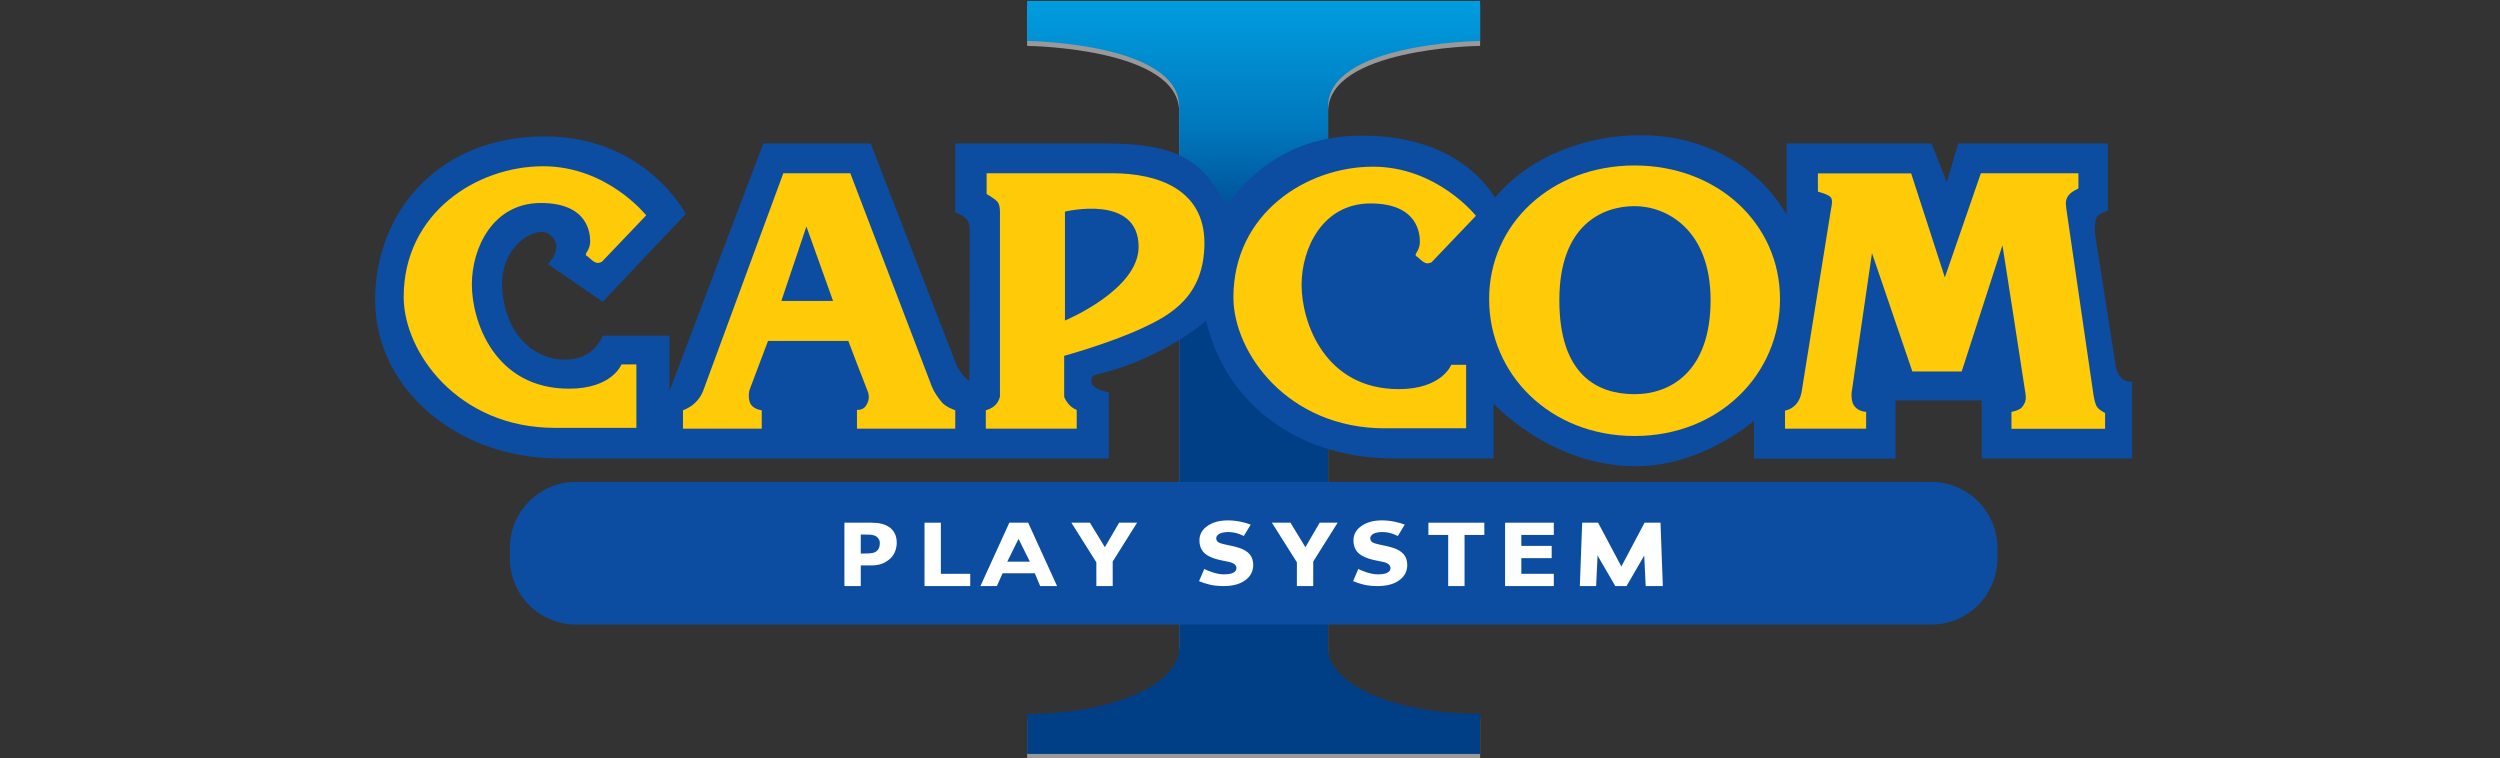 <?xml version="1.0" encoding="utf-8"?>
<!-- Generator: Adobe Illustrator 16.0.0, SVG Export Plug-In . SVG Version: 6.00 Build 0)  -->
<!DOCTYPE svg PUBLIC "-//W3C//DTD SVG 1.1//EN" "http://www.w3.org/Graphics/SVG/1.1/DTD/svg11.dtd">
<svg version="1.1"
	 id="svg2" xmlns:dc="http://purl.org/dc/elements/1.1/" xmlns:cc="http://creativecommons.org/ns#" xmlns:rdf="http://www.w3.org/1999/02/22-rdf-syntax-ns#" xmlns:svg="http://www.w3.org/2000/svg" xmlns:sodipodi="http://sodipodi.sourceforge.net/DTD/sodipodi-0.dtd" xmlns:inkscape="http://www.inkscape.org/namespaces/inkscape" sodipodi:docname="capcom_ps_1_udb.svg" inkscape:version="0.91 r13725" xmlns:ns="&#38;#38;#38;#38;ns_sfw;"
	 xmlns="http://www.w3.org/2000/svg" xmlns:xlink="http://www.w3.org/1999/xlink" x="0px" y="0px" width="360px" height="109.207px"
	 viewBox="-53.426 0 360 109.207" enable-background="new -53.426 0 360 109.207" xml:space="preserve">
<rect x="-53.426" y="0" width="360" height="109.207" fill="#333333" stroke="none"/>
<sodipodi:namedview  showgrid="false" inkscape:cy="91.52842" inkscape:cx="-26.599895" inkscape:zoom="0.63916665" borderopacity="1" bordercolor="#666666" pagecolor="#ffffff" id="namedview19" inkscape:window-maximized="1" inkscape:window-y="-8" inkscape:window-x="-8" inkscape:current-layer="g4889" inkscape:pageshadow="2" inkscape:pageopacity="0" inkscape:window-height="1137" inkscape:window-width="1920" fit-margin-top="0" guidetolerance="10" gridtolerance="10" objecttolerance="10" fit-margin-left="0" fit-margin-right="0" fit-margin-bottom="0">
	</sodipodi:namedview>
<g id="g4889" transform="matrix(0.778,0,0,0.778,-29.579,-210.778)">
	<g id="g4937">
		<g id="g5018" transform="matrix(0.428,0,0,0.428,773.949,540.635)">
			<g id="g4781" transform="translate(-1338.19,-1089.919)">
				<path id="path4783" inkscape:connector-curvature="0" fill="#999999" d="M-97.532,462.279v17.333h0.45
					c1.423,0,65.295,1.196,65.295,28.386v234.205c0,15.728-29.122,28.387-65.295,28.387h-0.45v17.331h86.399h23.097h86.399V770.59
					h-0.448c-36.175,0-65.299-12.659-65.299-28.387V507.998c0-27.19,63.874-28.386,65.299-28.386h0.448v-17.333H11.964h-23.097
					H-97.532z"/>
				
					<linearGradient id="path4785_1_" gradientUnits="userSpaceOnUse" x1="303.398" y1="-1402.362" x2="303.398" y2="-1730.159" gradientTransform="matrix(0.333 0 0 -0.333 -100.668 -8.188)">
					<stop  offset="0" style="stop-color:#009EE0"/>
					<stop  offset="0.51" style="stop-color:#0078BD"/>
					<stop  offset="1" style="stop-color:#003F86"/>
				</linearGradient>
				<path id="path4785" inkscape:connector-curvature="0" fill="url(#path4785_1_)" d="M-97.532,460.147v17.333h0.45
					c1.423,0,65.295,1.194,65.295,28.386v234.203c0,15.728-29.122,28.391-65.295,28.391h-0.45v17.328h86.399h23.097h86.399v-17.328
					h-0.448c-36.175,0-65.299-12.662-65.299-28.391V505.865c0-27.192,63.874-28.386,65.299-28.386h0.448v-17.333H11.964h-23.097
					H-97.532z"/>
			</g>
			<g id="g4995" transform="translate(0,2.3512573e-5)">
				<g id="g4787" transform="translate(-718.172,-398.162)">
					<path id="rect4789" fill="#0C4DA1" d="M-912.625-23.599h586.045c15.807,0,28.619,12.812,28.619,28.619v4.444
						c0,15.804-12.812,28.616-28.619,28.616h-586.045c-15.806,0-28.618-12.812-28.618-28.616V5.02
						C-941.243-10.787-928.431-23.599-912.625-23.599z"/>
					<g id="g4791" transform="translate(-1072.351,-702.961)">
						<path id="path4793" inkscape:connector-curvature="0" fill="#FFFFFF" d="M298.407,705.648c0,1.225-0.214,2.427-0.643,3.605
							c-0.429,1.167-1.043,2.146-1.841,2.946c-1.092,1.082-2.314,1.896-3.662,2.447c-1.338,0.551-3.007,0.827-5.008,0.827h-4.398
							v8.928h-7.07v-27.406h11.634c1.742,0,3.209,0.152,4.399,0.457c1.203,0.296,2.264,0.745,3.185,1.345
							c1.104,0.724,1.945,1.65,2.522,2.781c0.589,1.126,0.882,2.483,0.882,4.065V705.648z M291.1,705.812
							c0-0.774-0.208-1.436-0.626-1.987c-0.418-0.566-0.901-0.958-1.454-1.178c-0.737-0.296-1.454-0.457-2.153-0.481
							c-0.701-0.035-1.633-0.053-2.799-0.053h-1.215v8.207h2.025c1.203,0,2.191-0.073,2.963-0.22c0.785-0.15,1.442-0.443,1.97-0.882
							c0.454-0.393,0.78-0.862,0.976-1.401C290.996,707.266,291.1,706.598,291.1,705.812L291.1,705.812z"/>
						<path id="path4795" inkscape:connector-curvature="0" fill="#FFFFFF" d="M330.197,724.401h-19.769v-27.406h7.068v22.106h12.7
							V724.401z"/>
						<path id="path4797" sodipodi:nodetypes="ccccccccccccc" inkscape:connector-curvature="0" fill="#FFFFFF" d="M367.748,724.401
							h-7.307l-2.341-5.54h-13.902l-2.474,5.54H334.6l12.507-27.406h8.135L367.748,724.401z M355.989,713.837l-4.905-9.831
							l-4.863,9.831H355.989z"/>
						<path id="path4799" sodipodi:nodetypes="cccccccccc" inkscape:connector-curvature="0" fill="#FFFFFF" d="M402.352,696.995
							l-10.549,16.804v10.602h-7.068V714.13l-10.804-17.135h8.025l6.46,10.602l6.168-10.602H402.352z"/>
						
							<path id="path4801" sodipodi:nodetypes="scsccccssccscccccscsccccscccscccccs" inkscape:connector-curvature="0" fill="#FFFFFF" d="
							M452.576,715.291c0,2.699-1.147,4.895-3.442,6.589c-2.282,1.682-5.387,2.521-9.313,2.521c-2.27,0-4.252-0.193-5.946-0.586
							c-1.681-0.405-3.258-0.915-4.731-1.53l2.27-5.294c0.89,0.507,2.408,1.067,3.4,1.41c1.816,0.624,3.558,0.941,5.228,0.941
							c0.429,0,0.994-0.038,1.693-0.111c0.701-0.076,1.271-0.199,1.712-0.369c0.541-0.22,0.982-0.498,1.325-0.827
							c0.356-0.334,0.535-0.824,0.535-1.474c0-0.601-0.258-1.117-0.774-1.545c-0.503-0.443-1.246-0.78-2.226-1.014
							c-1.032-0.246-2.124-0.472-3.277-0.68c-1.142-0.223-2.214-0.498-3.221-0.827c-2.307-0.75-3.97-1.765-4.989-3.04
							c-1.005-1.287-1.51-2.881-1.51-4.786c0-2.55,1.142-4.631,3.424-6.237c2.295-1.621,5.241-2.433,8.836-2.433
							c1.804,0,3.583,0.182,5.339,0.533c1.766,0.346,3.295,0.78,4.583,1.307l-2.979,4.901c-0.573-0.287-1.187-0.554-1.844-0.794
							c-1.594-0.601-3.227-0.9-4.896-0.9c-0.588,0-1.177,0.041-1.766,0.129c-0.577,0.07-1.136,0.217-1.675,0.44
							c-0.479,0.182-0.89,0.466-1.234,0.847c-0.343,0.366-0.514,0.791-0.514,1.269c0,0.724,0.276,1.284,0.828,1.677
							c0.552,0.381,1.594,0.727,3.129,1.049c1.005,0.205,1.97,0.41,2.89,0.607c0.932,0.196,1.931,0.466,3,0.809
							c2.099,0.689,3.645,1.627,4.638,2.817C452.073,711.868,452.576,713.401,452.576,715.291z"/>
						<path id="path4803" inkscape:connector-curvature="0" fill="#FFFFFF" d="M552.519,702.295h-8.559v22.106h-7.067v-22.106
							h-8.559v-5.299h24.184V702.295z"/>
						<path id="path4805" sodipodi:nodetypes="ccccccccccccc" inkscape:connector-curvature="0" fill="#FFFFFF" d="M582.568,724.401
							h-21.08v-27.406h21.08v5.299h-14.049v4.731h13.128v5.302h-13.128v6.774h14.049V724.401z"/>
						<path id="path4807" sodipodi:nodetypes="cccccccccccccc" inkscape:connector-curvature="0" fill="#FFFFFF" d="
							M629.708,724.401h-7.41l-0.627-13.207l-7.65,13.202h-4.877l-7.65-13.202l-0.63,13.207h-7.04l1.005-27.406h6.888l10.059,18.941
							l10.036-18.941h6.891L629.708,724.401z"/>
						<path id="path4809" sodipodi:nodetypes="cccccccccc" inkscape:connector-curvature="0" fill="#FFFFFF" d="M489.078,696.995
							l-10.549,16.804v10.602h-7.07V714.13l-10.804-17.135h8.025l6.46,10.602l6.17-10.602H489.078z"/>
						
							<path id="path4811" sodipodi:nodetypes="scsccccssccscccccscsccccscccscccccs" inkscape:connector-curvature="0" fill="#FFFFFF" d="
							M519.189,715.291c0,2.699-1.143,4.895-3.441,6.589c-2.28,1.682-5.387,2.521-9.315,2.521c-2.269,0-4.25-0.193-5.944-0.586
							c-1.682-0.405-3.256-0.915-4.731-1.53l2.272-5.294c0.888,0.507,2.406,1.067,3.397,1.41c1.817,0.624,3.558,0.941,5.229,0.941
							c0.428,0,0.994-0.038,1.694-0.111c0.698-0.076,1.269-0.199,1.712-0.369c0.539-0.22,0.979-0.498,1.325-0.827
							c0.357-0.334,0.533-0.824,0.533-1.474c0-0.601-0.258-1.117-0.774-1.545c-0.504-0.443-1.243-0.78-2.228-1.014
							c-1.029-0.246-2.122-0.472-3.277-0.68c-1.137-0.223-2.213-0.498-3.218-0.827c-2.31-0.75-3.969-1.765-4.989-3.04
							c-1.008-1.287-1.509-2.881-1.509-4.786c0-2.55,1.14-4.631,3.423-6.237c2.295-1.621,5.238-2.433,8.837-2.433
							c1.8,0,3.582,0.182,5.335,0.533c1.77,0.346,3.294,0.78,4.584,1.307l-2.978,4.901c-0.574-0.287-1.19-0.554-1.844-0.794
							c-1.597-0.601-3.227-0.9-4.898-0.9c-0.586,0-1.178,0.041-1.765,0.129c-0.58,0.07-1.137,0.217-1.677,0.44
							c-0.481,0.182-0.891,0.466-1.231,0.847c-0.346,0.366-0.516,0.791-0.516,1.269c0,0.724,0.275,1.284,0.826,1.677
							c0.551,0.381,1.594,0.727,3.13,1.049c1.005,0.205,1.97,0.41,2.89,0.607c0.932,0.196,1.932,0.466,3.001,0.809
							c2.096,0.689,3.64,1.627,4.637,2.817C518.688,711.868,519.189,713.401,519.189,715.291z"/>
					</g>
				</g>
				<g id="g4813" transform="translate(-1789.464,-1102.006)">
					<path id="path4815" inkscape:connector-curvature="0" fill="#0C4DA1" d="M206.115,564.375l-35.923,37.943l-23.726-16.266
						c0,0,7.805-7.449,0.686-12.875c-5.553-4.233-21.13,4.744-20.456,22.365c0.792,20.328,13.353,31.843,27.227,31.843
						c12.885,0,16.269-10.388,16.269-10.388h28.87v23.953l40.585-107.074h46.424l37.276,96.236c0,0,2.708,5.072,5.418,6.428
						c0,0,0.155-63.128,0.155-64.9c0-1.767-0.233-3.72-1.339-4.989c-1.819-2.094-4.916-2.963-4.916-2.963v-29.812
						c0,0,43.018,0,65.052,0c33.744,0,42.398,9.148,52.182,26.771c13.508-18.187,32.103-30.162,58.62-30.162
						c27.28,0,46.583,10.057,57.607,26.768c15.397-18.407,40.179-26.937,62.857-26.937c27.869,0,51.142,13.506,63.188,34.393
						v-30.833h62.678l6.607,16.764l4.918-16.764h64.718v29.135c0,0-3.734,1.023-4.766,2.705c-1.002,1.659-0.826,6.958-0.826,6.958
						l9.028,57.59c0.381,1.872,1.049,3.828,2.662,5.263c1.87,1.674,4.402,1.359,4.402,1.359v33.199h-65.052v-25.078h-37.272v25.143
						h-61.16v-16.344c0,0-22.353,19.662-51.159,19.662c-36.873,0-61.506-27.104-61.506-27.104v23.715c0,0-2.702,0-43.362,0
						c-38.596,0-71.728-21.121-80.981-59.634c-4.388,4.196-23.733,18.007-46.932,23.21c-1.806,0.406-2.706,1.082-2.706,3.038
						c0,3.566,7.622,4.838,7.622,4.838v28.546c0,0-200.588,0-237.854,0c-44.053,0.009-79.443-30.146-79.443-68.433
						c0-38.29,27.59-70.822,73.328-70.822C188.832,530.821,206.115,564.375,206.115,564.375L206.115,564.375z"/>
					<path id="path4817" inkscape:connector-curvature="0" fill="#FFCA08" d="M188.997,564.968l-19.137,20.066
						c0,0-1.017,0.511-1.863,0.511c-0.85,0-2.04-0.85-2.04-0.85l-2.367-2.025c0,0-0.682-0.166-0.682-0.85
						c0-0.668,1.864-2.374,1.864-5.593c0-3.221-0.674-16.604-21.341-16.604c-20.667,0-29.816,19.314-29.816,35.24
						c0,15.927,9.821,45.067,42.02,45.067c18.724,0,22.691-10.514,22.691-10.514h6.435v27.453h-35.233
						c-42.012,0-65.397-32.875-65.397-56.59c0-36.364,31.622-56.543,60.313-56.543c27.785,0.003,44.552,21.231,44.552,21.231l0,0
						V564.968z"/>
					<path id="path4819" inkscape:connector-curvature="0" fill="#FFCA08" d="M248.3,546.756h28.968l35.24,92.16
						c1.011,2.532,2.705,4.924,4.398,6.941c1.688,2.037,5.758,3.4,5.758,3.4v7.949h-42.511v-8.131c0,0,2.702,0.352,4.063-2.025
						c1.353-2.374,1.353-4.235,0.341-6.604c-1.017-2.38-8.148-21.178-8.148-21.178h-34.722c0,0-7.111,18.974-7.795,20.663
						c-0.678,1.694-0.678,4.408,0,6.097c1.127,2.82,5.085,3.233,5.085,3.233v7.952H204.92v-7.952c0,0,3.098-1.064,5.422-3.397
						c2.54-2.538,3.384-5.258,3.384-5.258L248.3,546.756L248.3,546.756L248.3,546.756z M247.444,601.982h22.37l-11.518-32.186
						L247.444,601.982L247.444,601.982z"/>
					<path id="path4821" inkscape:connector-curvature="0" fill="#FFCA08" d="M336.216,546.756c0,0,34.22,0,54.216,0
						c19.993,0,39.978,7.106,39.978,30.148c0,23.04-14.57,31.178-27.104,36.939c-14.471,6.648-33.542,11.862-33.542,11.862v17.611
						c0,0,0.17,1.19,1.863,3.209c1.699,2.034,3.56,2.55,3.56,2.55v8.131h-39.307v-7.955c0,0,2.371-0.513,4.073-2.204
						c1.688-1.697,2.036-3.731,2.036-3.731v-79.624c0,0,0.155-3.39-1.191-4.74c-1.353-1.367-4.577-3.221-4.577-3.221v-8.975h-0.003
						l0,0H336.216z M370.101,563.353v47.095c0,0,31.848-13.21,31.848-31.846C401.948,555.561,370.101,563.353,370.101,563.353
						L370.101,563.353z"/>
					<path id="path4823" inkscape:connector-curvature="0" fill="#FFCA08" d="M547.822,565.162l-19.146,20.066
						c0,0-1.017,0.509-1.864,0.509c-0.841,0-2.028-0.847-2.028-0.847l-2.377-2.039c0,0-0.674-0.158-0.674-0.832
						c0-0.682,1.858-2.389,1.858-5.593c0-3.224-0.668-16.609-21.341-16.609c-20.676,0-29.821,19.308-29.821,35.239
						c0,15.916,9.828,45.062,42.026,45.062c18.724,0,22.692-10.506,22.692-10.506h6.442v27.445h-35.249
						c-42.008,0-65.394-32.865-65.394-56.583c0-36.362,31.616-56.548,60.311-56.548
						C531.048,543.926,547.822,565.162,547.822,565.162L547.822,565.162L547.822,565.162z"/>
					<path id="path4825" inkscape:connector-curvature="0" fill="#FFCA08" d="M616.439,660.389
						c-36.603,0-62.907-26.727-62.907-59.249c0-32.542,26.99-57.744,62.907-57.744c35.906,0,62.889,25.201,62.889,57.744
						C679.328,633.659,653.021,660.389,616.439,660.389L616.439,660.389z M583.898,601.643c0,32.528,16.608,40.658,32.541,40.658
						c15.913,0,32.863-10.165,32.863-40.658c0-30.49-18.976-40.66-32.863-40.66C602.543,560.983,583.898,569.107,583.898,601.643
						L583.898,601.643L583.898,601.643z"/>
					<path id="path4827" inkscape:connector-curvature="0" fill="#FFCA08" d="M695.713,546.826h40.326l14.573,44.994l15.579-45.064
						h42.181v6.601c0,0-2.808,1.187-4.054,2.713c-1.527,1.866-1.527,3.218-1.19,5.938c0.337,2.703,11.179,76.234,11.522,78.943
						c0.34,2.714,0.674,4.238,1.354,6.102c0.668,1.847,3.898,3.383,3.898,3.383v6.832h-40.496v-7.339c0,0,3.555-0.507,4.748-2.207
						c1.19-1.694,1.688-2.714,1.354-5.42c-0.34-2.708-9.989-64.378-9.989-64.378l-17.622,54.552h-21.344l-17.458-51.171
						l-8.805,60.314c0,0-0.346,3.623,1.014,5.598c1.864,2.711,5.261,2.711,5.261,2.711v7.278h-35.082v-7.779
						c0,0,2.793-0.434,4.824-2.808c2.031-2.362,2.374-5.422,2.374-5.422l12.797-79.539c0,0,0.768-2.971-0.085-4.32
						c-0.894-1.426-5.68-2.623-5.68-2.623v-7.888H695.713L695.713,546.826z"/>
				</g>
			</g>
		</g>
	</g>
</g>
</svg>
